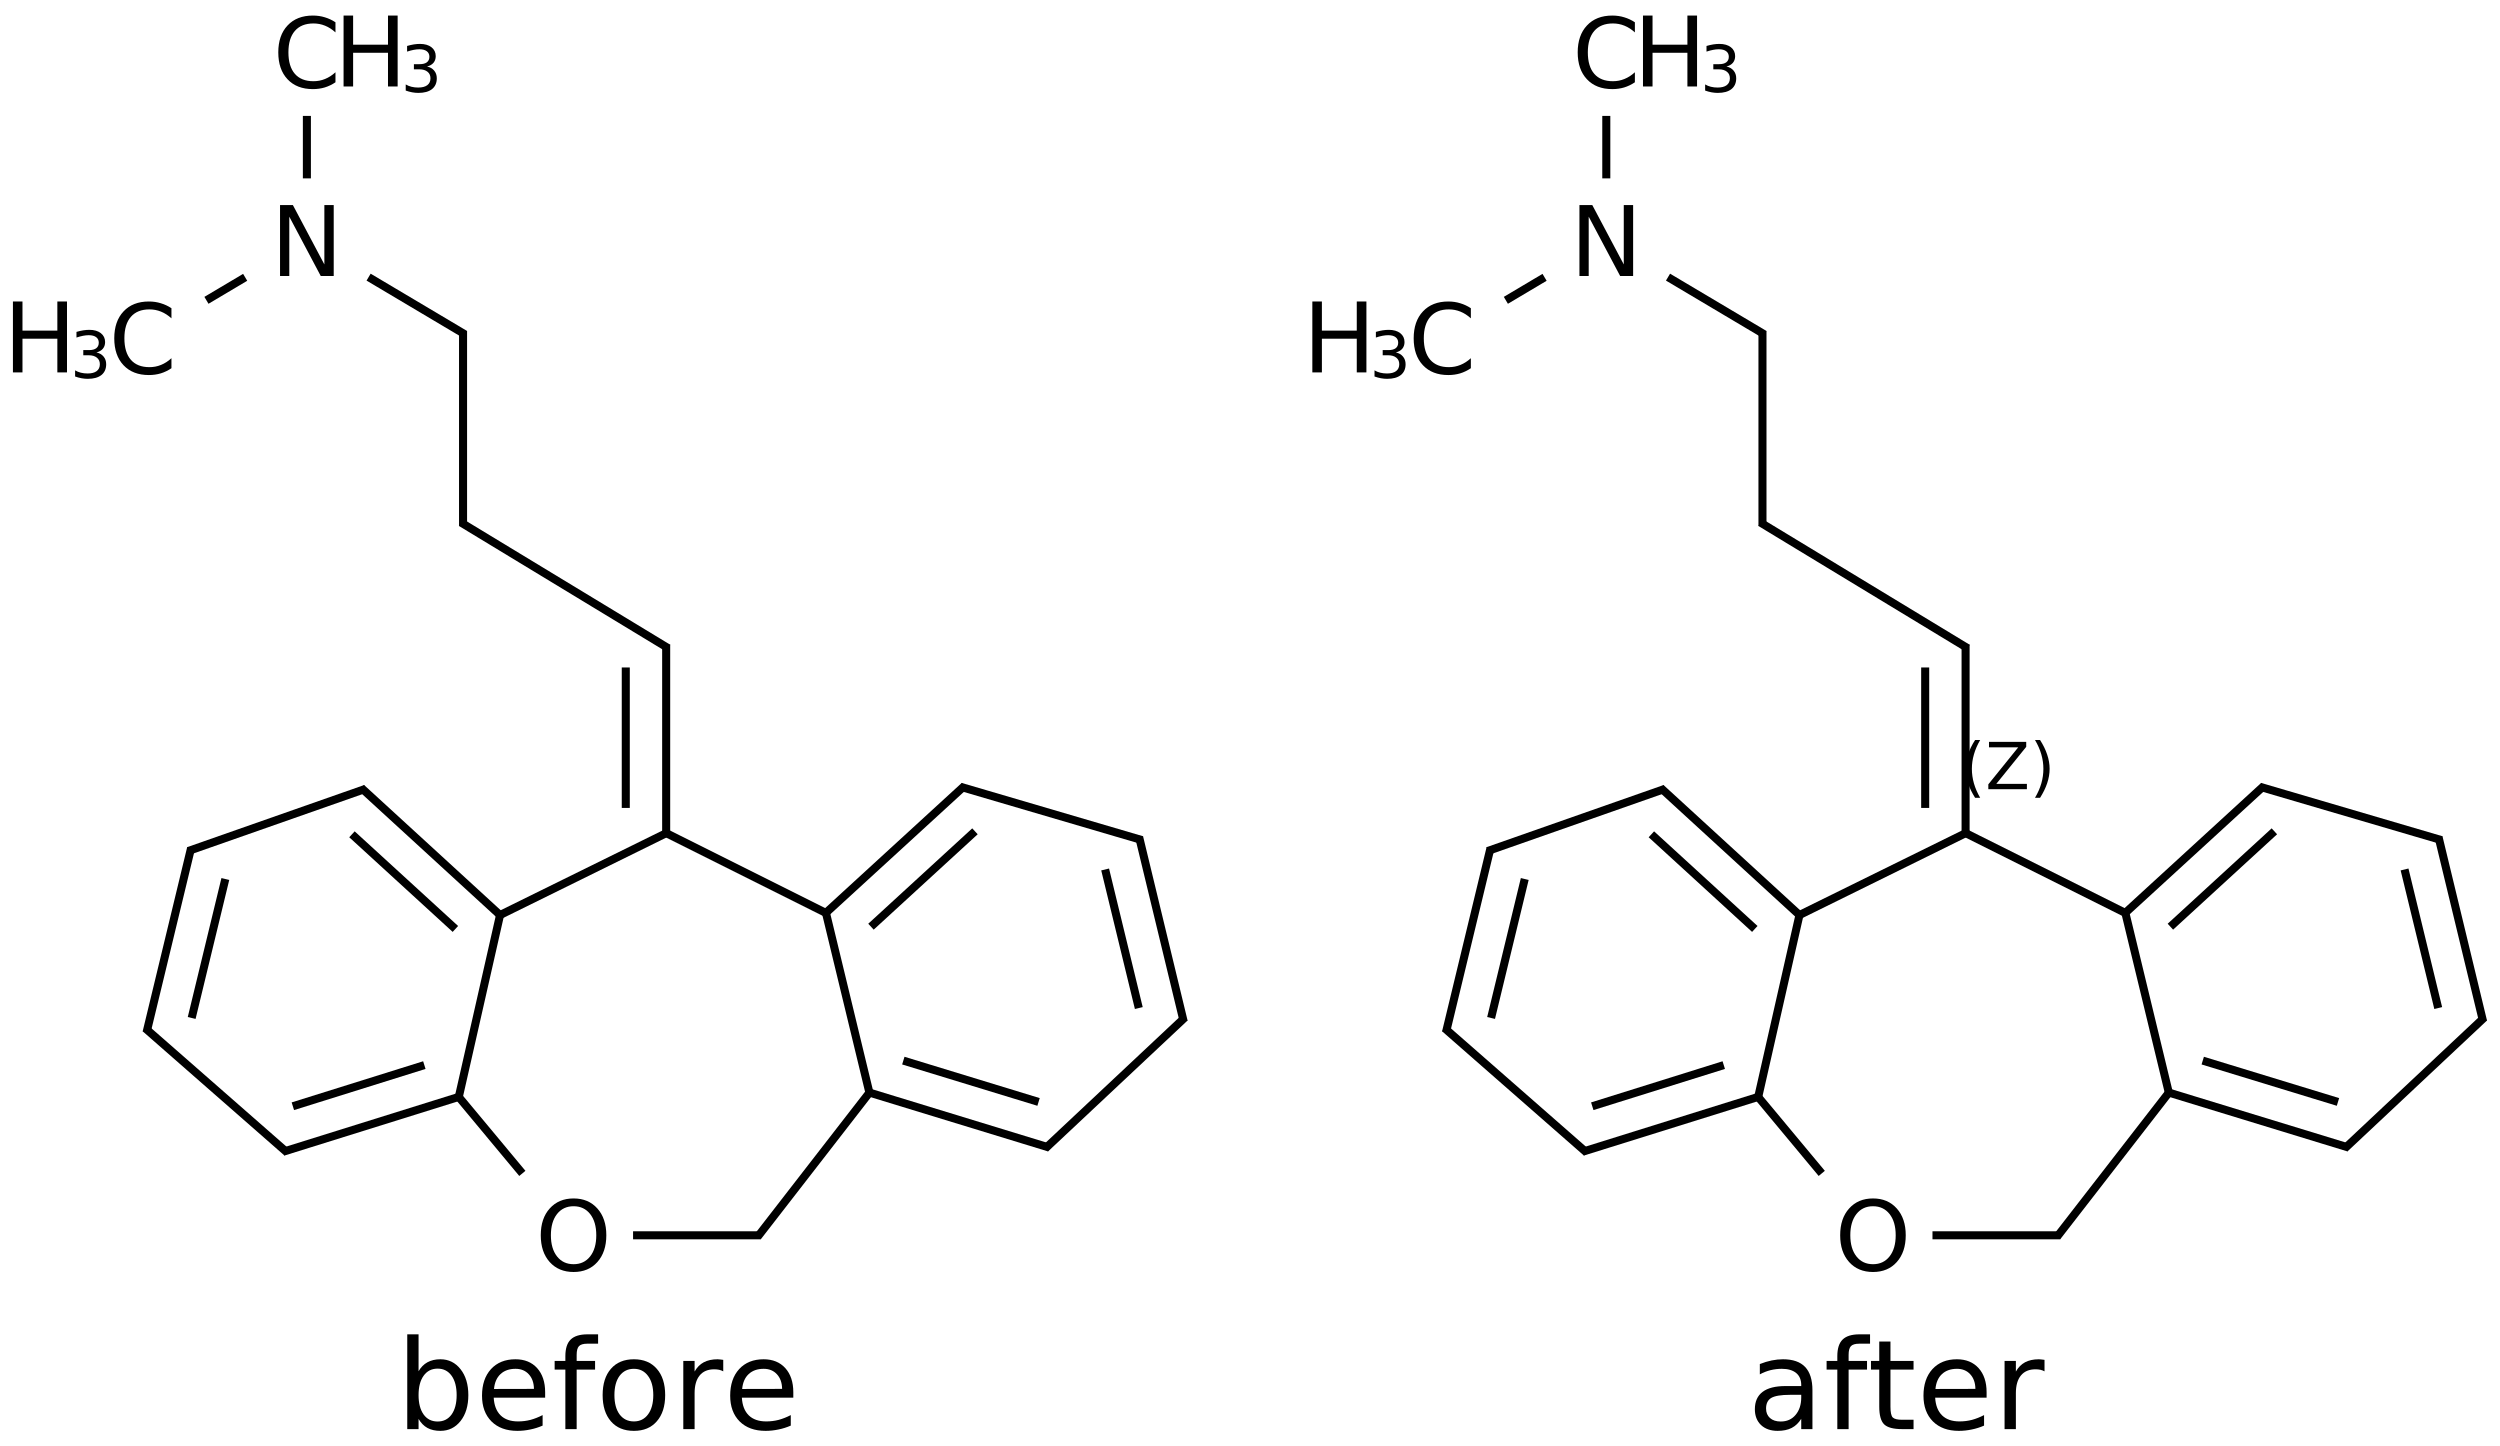 <?xml version="1.0" encoding="UTF-8"?>
<svg xmlns="http://www.w3.org/2000/svg" xmlns:xlink="http://www.w3.org/1999/xlink" width="401pt" height="232pt" viewBox="0 0 401 232" version="1.1">
<defs>
<g>
<symbol overflow="visible" id="glyph0-0">
<path style="stroke:none;" d="M 0.781 2.75 L 0.781 -11 L 8.578 -11 L 8.578 2.75 Z M 1.656 1.891 L 7.703 1.891 L 7.703 -10.125 L 1.656 -10.125 Z "/>
</symbol>
<symbol overflow="visible" id="glyph0-1">
<path style="stroke:none;" d="M 6.141 -10.328 C 5.023 -10.328 4.141 -9.91 3.484 -9.078 C 2.828 -8.242 2.5 -7.109 2.5 -5.672 C 2.5 -4.242 2.828 -3.113 3.484 -2.281 C 4.141 -1.445 5.023 -1.031 6.141 -1.031 C 7.254 -1.031 8.141 -1.445 8.797 -2.281 C 9.453 -3.113 9.781 -4.242 9.781 -5.672 C 9.781 -7.109 9.453 -8.242 8.797 -9.078 C 8.141 -9.91 7.254 -10.328 6.141 -10.328 Z M 6.141 -11.578 C 7.734 -11.578 9.004 -11.039 9.953 -9.969 C 10.91 -8.906 11.391 -7.473 11.391 -5.672 C 11.391 -3.879 10.91 -2.445 9.953 -1.375 C 9.004 -0.312 7.734 0.219 6.141 0.219 C 4.547 0.219 3.27 -0.312 2.312 -1.375 C 1.352 -2.445 0.875 -3.879 0.875 -5.672 C 0.875 -7.473 1.352 -8.906 2.312 -9.969 C 3.27 -11.039 4.547 -11.578 6.141 -11.578 Z "/>
</symbol>
<symbol overflow="visible" id="glyph0-2">
<path style="stroke:none;" d="M 1.531 -11.375 L 3.594 -11.375 L 8.641 -1.859 L 8.641 -11.375 L 10.141 -11.375 L 10.141 0 L 8.062 0 L 3.016 -9.516 L 3.016 0 L 1.531 0 Z "/>
</symbol>
<symbol overflow="visible" id="glyph0-3">
<path style="stroke:none;" d="M 10.047 -10.5 L 10.047 -8.875 C 9.523 -9.352 8.969 -9.711 8.375 -9.953 C 7.789 -10.191 7.172 -10.312 6.516 -10.312 C 5.211 -10.312 4.219 -9.91 3.531 -9.109 C 2.844 -8.316 2.5 -7.172 2.5 -5.672 C 2.5 -4.172 2.844 -3.023 3.531 -2.234 C 4.219 -1.441 5.211 -1.047 6.516 -1.047 C 7.172 -1.047 7.789 -1.164 8.375 -1.406 C 8.969 -1.645 9.523 -2.004 10.047 -2.484 L 10.047 -0.875 C 9.504 -0.508 8.93 -0.234 8.328 -0.047 C 7.734 0.129 7.098 0.219 6.422 0.219 C 4.703 0.219 3.348 -0.305 2.359 -1.359 C 1.367 -2.41 0.875 -3.848 0.875 -5.672 C 0.875 -7.492 1.367 -8.93 2.359 -9.984 C 3.348 -11.047 4.703 -11.578 6.422 -11.578 C 7.109 -11.578 7.75 -11.484 8.344 -11.297 C 8.945 -11.117 9.516 -10.852 10.047 -10.5 Z "/>
</symbol>
<symbol overflow="visible" id="glyph0-4">
<path style="stroke:none;" d="M 1.531 -11.375 L 3.062 -11.375 L 3.062 -6.703 L 8.656 -6.703 L 8.656 -11.375 L 10.203 -11.375 L 10.203 0 L 8.656 0 L 8.656 -5.406 L 3.062 -5.406 L 3.062 0 L 1.531 0 Z "/>
</symbol>
<symbol overflow="visible" id="glyph1-0">
<path style="stroke:none;" d="M 0.516 1.844 L 0.516 -7.344 L 5.719 -7.344 L 5.719 1.844 Z M 1.109 1.266 L 5.141 1.266 L 5.141 -6.75 L 1.109 -6.75 Z "/>
</symbol>
<symbol overflow="visible" id="glyph1-1">
<path style="stroke:none;" d="M 4.219 -4.094 C 4.707 -3.988 5.086 -3.77 5.359 -3.438 C 5.641 -3.102 5.781 -2.691 5.781 -2.203 C 5.781 -1.453 5.523 -0.875 5.016 -0.469 C 4.504 -0.062 3.77 0.141 2.812 0.141 C 2.5 0.141 2.172 0.109 1.828 0.047 C 1.492 -0.016 1.148 -0.109 0.797 -0.234 L 0.797 -1.219 C 1.078 -1.051 1.383 -0.926 1.719 -0.844 C 2.062 -0.758 2.422 -0.719 2.797 -0.719 C 3.43 -0.719 3.914 -0.844 4.25 -1.094 C 4.594 -1.352 4.766 -1.723 4.766 -2.203 C 4.766 -2.648 4.609 -3 4.297 -3.25 C 3.984 -3.508 3.547 -3.641 2.984 -3.641 L 2.109 -3.641 L 2.109 -4.469 L 3.031 -4.469 C 3.531 -4.469 3.914 -4.566 4.188 -4.766 C 4.457 -4.973 4.594 -5.27 4.594 -5.656 C 4.594 -6.039 4.453 -6.336 4.172 -6.547 C 3.898 -6.754 3.504 -6.859 2.984 -6.859 C 2.703 -6.859 2.398 -6.828 2.078 -6.766 C 1.754 -6.703 1.398 -6.609 1.016 -6.484 L 1.016 -7.391 C 1.41 -7.504 1.773 -7.586 2.109 -7.641 C 2.453 -7.691 2.773 -7.719 3.078 -7.719 C 3.859 -7.719 4.473 -7.539 4.922 -7.188 C 5.379 -6.832 5.609 -6.352 5.609 -5.75 C 5.609 -5.332 5.488 -4.977 5.25 -4.688 C 5.008 -4.406 4.664 -4.207 4.219 -4.094 Z "/>
</symbol>
<symbol overflow="visible" id="glyph1-2">
<path style="stroke:none;" d="M 3.219 -7.891 C 2.77 -7.117 2.438 -6.348 2.219 -5.578 C 2 -4.816 1.891 -4.047 1.891 -3.266 C 1.891 -2.484 2 -1.707 2.219 -0.938 C 2.438 -0.176 2.77 0.594 3.219 1.375 L 2.406 1.375 C 1.906 0.57 1.523 -0.207 1.266 -0.969 C 1.016 -1.738 0.891 -2.504 0.891 -3.266 C 0.891 -4.023 1.016 -4.785 1.266 -5.547 C 1.516 -6.316 1.895 -7.098 2.406 -7.891 Z "/>
</symbol>
<symbol overflow="visible" id="glyph1-3">
<path style="stroke:none;" d="M 0.578 -7.594 L 6.547 -7.594 L 6.547 -6.797 L 1.75 -0.859 L 6.656 -0.859 L 6.656 0 L 0.469 0 L 0.469 -0.781 L 5.266 -6.719 L 0.578 -6.719 Z "/>
</symbol>
<symbol overflow="visible" id="glyph1-4">
<path style="stroke:none;" d="M 0.828 -7.891 L 1.641 -7.891 C 2.148 -7.098 2.531 -6.316 2.781 -5.547 C 3.039 -4.785 3.172 -4.023 3.172 -3.266 C 3.172 -2.504 3.039 -1.738 2.781 -0.969 C 2.531 -0.207 2.148 0.57 1.641 1.375 L 0.828 1.375 C 1.285 0.594 1.625 -0.176 1.844 -0.938 C 2.062 -1.707 2.172 -2.484 2.172 -3.266 C 2.172 -4.047 2.062 -4.816 1.844 -5.578 C 1.625 -6.348 1.285 -7.117 0.828 -7.891 Z "/>
</symbol>
<symbol overflow="visible" id="glyph2-0">
<path style="stroke:none;" d="M 1 3.531 L 1 -14.109 L 11 -14.109 L 11 3.531 Z M 2.125 2.422 L 9.891 2.422 L 9.891 -12.984 L 2.125 -12.984 Z "/>
</symbol>
<symbol overflow="visible" id="glyph2-1">
<path style="stroke:none;" d="M 9.734 -5.453 C 9.734 -6.773 9.461 -7.812 8.922 -8.562 C 8.379 -9.32 7.633 -9.703 6.688 -9.703 C 5.727 -9.703 4.977 -9.32 4.438 -8.562 C 3.895 -7.812 3.625 -6.773 3.625 -5.453 C 3.625 -4.141 3.895 -3.102 4.438 -2.344 C 4.977 -1.594 5.727 -1.219 6.688 -1.219 C 7.633 -1.219 8.379 -1.594 8.922 -2.344 C 9.461 -3.102 9.734 -4.141 9.734 -5.453 Z M 3.625 -9.281 C 4 -9.926 4.473 -10.406 5.047 -10.719 C 5.629 -11.039 6.32 -11.203 7.125 -11.203 C 8.445 -11.203 9.523 -10.672 10.359 -9.609 C 11.191 -8.555 11.609 -7.172 11.609 -5.453 C 11.609 -3.734 11.191 -2.348 10.359 -1.297 C 9.523 -0.242 8.445 0.281 7.125 0.281 C 6.32 0.281 5.629 0.125 5.047 -0.188 C 4.473 -0.508 4 -0.992 3.625 -1.641 L 3.625 0 L 1.812 0 L 1.812 -15.203 L 3.625 -15.203 Z "/>
</symbol>
<symbol overflow="visible" id="glyph2-2">
<path style="stroke:none;" d="M 11.234 -5.922 L 11.234 -5.047 L 2.984 -5.047 C 3.055 -3.805 3.426 -2.859 4.094 -2.203 C 4.758 -1.555 5.691 -1.234 6.891 -1.234 C 7.578 -1.234 8.242 -1.316 8.891 -1.484 C 9.535 -1.66 10.18 -1.914 10.828 -2.25 L 10.828 -0.562 C 10.18 -0.281 9.52 -0.07 8.844 0.062 C 8.164 0.207 7.477 0.281 6.781 0.281 C 5.031 0.281 3.645 -0.223 2.625 -1.234 C 1.613 -2.254 1.109 -3.629 1.109 -5.359 C 1.109 -7.148 1.586 -8.57 2.547 -9.625 C 3.516 -10.676 4.82 -11.203 6.469 -11.203 C 7.938 -11.203 9.098 -10.727 9.953 -9.781 C 10.805 -8.832 11.234 -7.547 11.234 -5.922 Z M 9.438 -6.453 C 9.426 -7.43 9.148 -8.211 8.609 -8.797 C 8.078 -9.379 7.367 -9.672 6.484 -9.672 C 5.484 -9.672 4.68 -9.391 4.078 -8.828 C 3.473 -8.266 3.125 -7.469 3.031 -6.438 Z "/>
</symbol>
<symbol overflow="visible" id="glyph2-3">
<path style="stroke:none;" d="M 7.422 -15.203 L 7.422 -13.703 L 5.703 -13.703 C 5.055 -13.703 4.609 -13.57 4.359 -13.312 C 4.109 -13.051 3.984 -12.582 3.984 -11.906 L 3.984 -10.938 L 6.938 -10.938 L 6.938 -9.547 L 3.984 -9.547 L 3.984 0 L 2.172 0 L 2.172 -9.547 L 0.453 -9.547 L 0.453 -10.938 L 2.172 -10.938 L 2.172 -11.703 C 2.172 -12.922 2.453 -13.805 3.016 -14.359 C 3.586 -14.922 4.488 -15.203 5.719 -15.203 Z "/>
</symbol>
<symbol overflow="visible" id="glyph2-4">
<path style="stroke:none;" d="M 6.125 -9.672 C 5.156 -9.672 4.391 -9.297 3.828 -8.547 C 3.273 -7.797 3 -6.766 3 -5.453 C 3 -4.148 3.273 -3.117 3.828 -2.359 C 4.391 -1.609 5.156 -1.234 6.125 -1.234 C 7.082 -1.234 7.836 -1.609 8.391 -2.359 C 8.953 -3.117 9.234 -4.148 9.234 -5.453 C 9.234 -6.754 8.953 -7.781 8.391 -8.531 C 7.836 -9.289 7.082 -9.672 6.125 -9.672 Z M 6.125 -11.203 C 7.688 -11.203 8.91 -10.691 9.797 -9.672 C 10.691 -8.66 11.141 -7.254 11.141 -5.453 C 11.141 -3.672 10.691 -2.27 9.797 -1.25 C 8.91 -0.227 7.688 0.281 6.125 0.281 C 4.551 0.281 3.32 -0.227 2.438 -1.25 C 1.551 -2.27 1.109 -3.672 1.109 -5.453 C 1.109 -7.254 1.551 -8.66 2.438 -9.672 C 3.32 -10.691 4.551 -11.203 6.125 -11.203 Z "/>
</symbol>
<symbol overflow="visible" id="glyph2-5">
<path style="stroke:none;" d="M 8.219 -9.266 C 8.02 -9.379 7.801 -9.461 7.562 -9.516 C 7.32 -9.566 7.062 -9.594 6.781 -9.594 C 5.758 -9.594 4.977 -9.266 4.438 -8.609 C 3.895 -7.953 3.625 -7.004 3.625 -5.766 L 3.625 0 L 1.812 0 L 1.812 -10.938 L 3.625 -10.938 L 3.625 -9.234 C 4 -9.898 4.488 -10.395 5.094 -10.719 C 5.695 -11.039 6.438 -11.203 7.312 -11.203 C 7.426 -11.203 7.555 -11.191 7.703 -11.172 C 7.859 -11.16 8.031 -11.141 8.219 -11.109 Z "/>
</symbol>
<symbol overflow="visible" id="glyph2-6">
<path style="stroke:none;" d="M 6.859 -5.5 C 5.398 -5.5 4.391 -5.332 3.828 -5 C 3.273 -4.664 3 -4.098 3 -3.297 C 3 -2.66 3.207 -2.156 3.625 -1.781 C 4.051 -1.406 4.625 -1.219 5.344 -1.219 C 6.344 -1.219 7.141 -1.57 7.734 -2.281 C 8.336 -2.988 8.641 -3.926 8.641 -5.094 L 8.641 -5.5 Z M 10.438 -6.234 L 10.438 0 L 8.641 0 L 8.641 -1.656 C 8.234 -1 7.723 -0.508 7.109 -0.188 C 6.492 0.125 5.742 0.281 4.859 0.281 C 3.742 0.281 2.852 -0.031 2.188 -0.656 C 1.531 -1.289 1.203 -2.133 1.203 -3.188 C 1.203 -4.414 1.613 -5.344 2.438 -5.969 C 3.258 -6.594 4.488 -6.906 6.125 -6.906 L 8.641 -6.906 L 8.641 -7.078 C 8.641 -7.91 8.367 -8.551 7.828 -9 C 7.285 -9.445 6.52 -9.672 5.531 -9.672 C 4.906 -9.672 4.297 -9.598 3.703 -9.453 C 3.117 -9.305 2.551 -9.082 2 -8.781 L 2 -10.438 C 2.656 -10.695 3.289 -10.891 3.906 -11.016 C 4.531 -11.141 5.133 -11.203 5.719 -11.203 C 7.301 -11.203 8.484 -10.789 9.266 -9.969 C 10.047 -9.145 10.438 -7.898 10.438 -6.234 Z "/>
</symbol>
<symbol overflow="visible" id="glyph2-7">
<path style="stroke:none;" d="M 3.656 -14.047 L 3.656 -10.938 L 7.359 -10.938 L 7.359 -9.547 L 3.656 -9.547 L 3.656 -3.609 C 3.656 -2.711 3.773 -2.133 4.016 -1.875 C 4.266 -1.625 4.766 -1.5 5.516 -1.5 L 7.359 -1.5 L 7.359 0 L 5.516 0 C 4.129 0 3.172 -0.254 2.641 -0.766 C 2.117 -1.285 1.859 -2.234 1.859 -3.609 L 1.859 -9.547 L 0.531 -9.547 L 0.531 -10.938 L 1.859 -10.938 L 1.859 -14.047 Z "/>
</symbol>
</g>
</defs>
<g id="surface757">
<g style="fill:rgb(0%,0%,0%);fill-opacity:1;">
  <use xlink:href="#glyph0-1" x="85.863" y="203.809"/>
</g>
<g style="fill:rgb(0%,0%,0%);fill-opacity:1;">
  <use xlink:href="#glyph0-2" x="43.387" y="44.273"/>
</g>
<g style="fill:rgb(0%,0%,0%);fill-opacity:1;">
  <use xlink:href="#glyph0-3" x="17.453" y="59.938"/>
</g>
<g style="fill:rgb(0%,0%,0%);fill-opacity:1;">
  <use xlink:href="#glyph0-4" x="0.543" y="59.734"/>
</g>
<g style="fill:rgb(0%,0%,0%);fill-opacity:1;">
  <use xlink:href="#glyph1-1" x="11.25" y="60.625"/>
</g>
<g style="fill:rgb(0%,0%,0%);fill-opacity:1;">
  <use xlink:href="#glyph0-3" x="43.762" y="14.074"/>
</g>
<g style="fill:rgb(0%,0%,0%);fill-opacity:1;">
  <use xlink:href="#glyph0-4" x="53.578" y="13.871"/>
</g>
<g style="fill:rgb(0%,0%,0%);fill-opacity:1;">
  <use xlink:href="#glyph1-1" x="64.281" y="14.762"/>
</g>
<path style="fill:none;stroke-width:0.043;stroke-linecap:butt;stroke-linejoin:miter;stroke:rgb(0%,0%,0%);stroke-opacity:1;stroke-miterlimit:10;" d="M 1.901 4.617 L 2.808 4.17 " transform="matrix(30,0,0,30,22.914,8.392)"/>
<path style="fill:none;stroke-width:0.043;stroke-linecap:butt;stroke-linejoin:miter;stroke:rgb(0%,0%,0%);stroke-opacity:1;stroke-miterlimit:10;" d="M 3.661 4.606 L 2.789 4.17 " transform="matrix(30,0,0,30,22.914,8.392)"/>
<path style="fill:none;stroke-width:0.043;stroke-linecap:butt;stroke-linejoin:miter;stroke:rgb(0%,0%,0%);stroke-opacity:1;stroke-miterlimit:10;" d="M 2.029 5.994 L 1.682 5.577 " transform="matrix(30,0,0,30,22.914,8.392)"/>
<path style="fill:none;stroke-width:0.043;stroke-linecap:butt;stroke-linejoin:miter;stroke:rgb(0%,0%,0%);stroke-opacity:1;stroke-miterlimit:10;" d="M 2.621 6.325 L 3.304 6.325 " transform="matrix(30,0,0,30,22.914,8.392)"/>
<path style="fill:none;stroke-width:0.043;stroke-linecap:butt;stroke-linejoin:miter;stroke:rgb(0%,0%,0%);stroke-opacity:1;stroke-miterlimit:10;" d="M 1.687 5.595 L 1.912 4.603 " transform="matrix(30,0,0,30,22.914,8.392)"/>
<path style="fill:none;stroke-width:0.043;stroke-linecap:butt;stroke-linejoin:miter;stroke:rgb(0%,0%,0%);stroke-opacity:1;stroke-miterlimit:10;" d="M 2.798 3.167 L 2.798 4.174 " transform="matrix(30,0,0,30,22.914,8.392)"/>
<path style="fill:none;stroke-width:0.043;stroke-linecap:butt;stroke-linejoin:miter;stroke:rgb(0%,0%,0%);stroke-opacity:1;stroke-miterlimit:10;" d="M 2.582 3.289 L 2.582 4.04 " transform="matrix(30,0,0,30,22.914,8.392)"/>
<path style="fill:none;stroke-width:0.043;stroke-linecap:butt;stroke-linejoin:miter;stroke:rgb(0%,0%,0%);stroke-opacity:1;stroke-miterlimit:10;" d="M 3.887 5.572 L 3.65 4.592 " transform="matrix(30,0,0,30,22.914,8.392)"/>
<path style="fill:none;stroke-width:0.043;stroke-linecap:butt;stroke-linejoin:miter;stroke:rgb(0%,0%,0%);stroke-opacity:1;stroke-miterlimit:10;" d="M 3.287 6.333 L 3.891 5.554 " transform="matrix(30,0,0,30,22.914,8.392)"/>
<path style="fill:none;stroke-width:0.043;stroke-linecap:butt;stroke-linejoin:miter;stroke:rgb(0%,0%,0%);stroke-opacity:1;stroke-miterlimit:10;" d="M 1.207 1.202 L 1.722 1.508 " transform="matrix(30,0,0,30,22.914,8.392)"/>
<path style="fill:none;stroke-width:0.043;stroke-linecap:butt;stroke-linejoin:miter;stroke:rgb(0%,0%,0%);stroke-opacity:1;stroke-miterlimit:10;" d="M 1.701 2.514 L 2.809 3.186 " transform="matrix(30,0,0,30,22.914,8.392)"/>
<path style="fill:none;stroke-width:0.043;stroke-linecap:butt;stroke-linejoin:miter;stroke:rgb(0%,0%,0%);stroke-opacity:1;stroke-miterlimit:10;" d="M 4.393 3.922 L 3.652 4.601 " transform="matrix(30,0,0,30,22.914,8.392)"/>
<path style="fill:none;stroke-width:0.043;stroke-linecap:butt;stroke-linejoin:miter;stroke:rgb(0%,0%,0%);stroke-opacity:1;stroke-miterlimit:10;" d="M 4.449 4.165 L 3.893 4.675 " transform="matrix(30,0,0,30,22.914,8.392)"/>
<path style="fill:none;stroke-width:0.043;stroke-linecap:butt;stroke-linejoin:miter;stroke:rgb(0%,0%,0%);stroke-opacity:1;stroke-miterlimit:10;" d="M 1.168 3.933 L 1.91 4.613 " transform="matrix(30,0,0,30,22.914,8.392)"/>
<path style="fill:none;stroke-width:0.043;stroke-linecap:butt;stroke-linejoin:miter;stroke:rgb(0%,0%,0%);stroke-opacity:1;stroke-miterlimit:10;" d="M 1.118 4.181 L 1.671 4.687 " transform="matrix(30,0,0,30,22.914,8.392)"/>
<path style="fill:none;stroke-width:0.043;stroke-linecap:butt;stroke-linejoin:miter;stroke:rgb(0%,0%,0%);stroke-opacity:1;stroke-miterlimit:10;" d="M 1.712 1.49 L 1.712 2.532 " transform="matrix(30,0,0,30,22.914,8.392)"/>
<path style="fill:none;stroke-width:0.043;stroke-linecap:butt;stroke-linejoin:miter;stroke:rgb(0%,0%,0%);stroke-opacity:1;stroke-miterlimit:10;" d="M 0.751 5.878 L 1.689 5.585 " transform="matrix(30,0,0,30,22.914,8.392)"/>
<path style="fill:none;stroke-width:0.043;stroke-linecap:butt;stroke-linejoin:miter;stroke:rgb(0%,0%,0%);stroke-opacity:1;stroke-miterlimit:10;" d="M 0.802 5.635 L 1.505 5.415 " transform="matrix(30,0,0,30,22.914,8.392)"/>
<path style="fill:none;stroke-width:0.043;stroke-linecap:butt;stroke-linejoin:miter;stroke:rgb(0%,0%,0%);stroke-opacity:1;stroke-miterlimit:10;" d="M 4.846 5.856 L 3.885 5.562 " transform="matrix(30,0,0,30,22.914,8.392)"/>
<path style="fill:none;stroke-width:0.043;stroke-linecap:butt;stroke-linejoin:miter;stroke:rgb(0%,0%,0%);stroke-opacity:1;stroke-miterlimit:10;" d="M 4.789 5.612 L 4.066 5.391 " transform="matrix(30,0,0,30,22.914,8.392)"/>
<path style="fill:none;stroke-width:0.043;stroke-linecap:butt;stroke-linejoin:miter;stroke:rgb(0%,0%,0%);stroke-opacity:1;stroke-miterlimit:10;" d="M 0.34 1.326 L 0.547 1.203 " transform="matrix(30,0,0,30,22.914,8.392)"/>
<path style="fill:none;stroke-width:0.043;stroke-linecap:butt;stroke-linejoin:miter;stroke:rgb(0%,0%,0%);stroke-opacity:1;stroke-miterlimit:10;" d="M 0.877 0.34 L 0.877 0.674 " transform="matrix(30,0,0,30,22.914,8.392)"/>
<path style="fill:none;stroke-width:0.043;stroke-linecap:butt;stroke-linejoin:miter;stroke:rgb(0%,0%,0%);stroke-opacity:1;stroke-miterlimit:10;" d="M 5.342 4.212 L 4.372 3.927 " transform="matrix(30,0,0,30,22.914,8.392)"/>
<path style="fill:none;stroke-width:0.043;stroke-linecap:butt;stroke-linejoin:miter;stroke:rgb(0%,0%,0%);stroke-opacity:1;stroke-miterlimit:10;" d="M 0.244 4.27 L 1.19 3.938 " transform="matrix(30,0,0,30,22.914,8.392)"/>
<path style="fill:none;stroke-width:0.043;stroke-linecap:butt;stroke-linejoin:miter;stroke:rgb(0%,0%,0%);stroke-opacity:1;stroke-miterlimit:10;" d="M 0.02 5.239 L 0.258 4.254 " transform="matrix(30,0,0,30,22.914,8.392)"/>
<path style="fill:none;stroke-width:0.043;stroke-linecap:butt;stroke-linejoin:miter;stroke:rgb(0%,0%,0%);stroke-opacity:1;stroke-miterlimit:10;" d="M 0.261 5.163 L 0.441 4.42 " transform="matrix(30,0,0,30,22.914,8.392)"/>
<path style="fill:none;stroke-width:0.043;stroke-linecap:butt;stroke-linejoin:miter;stroke:rgb(0%,0%,0%);stroke-opacity:1;stroke-miterlimit:10;" d="M 0.013 5.218 L 0.772 5.883 " transform="matrix(30,0,0,30,22.914,8.392)"/>
<path style="fill:none;stroke-width:0.043;stroke-linecap:butt;stroke-linejoin:miter;stroke:rgb(0%,0%,0%);stroke-opacity:1;stroke-miterlimit:10;" d="M 5.565 5.182 L 5.327 4.197 " transform="matrix(30,0,0,30,22.914,8.392)"/>
<path style="fill:none;stroke-width:0.043;stroke-linecap:butt;stroke-linejoin:miter;stroke:rgb(0%,0%,0%);stroke-opacity:1;stroke-miterlimit:10;" d="M 5.325 5.11 L 5.145 4.369 " transform="matrix(30,0,0,30,22.914,8.392)"/>
<path style="fill:none;stroke-width:0.043;stroke-linecap:butt;stroke-linejoin:miter;stroke:rgb(0%,0%,0%);stroke-opacity:1;stroke-miterlimit:10;" d="M 5.571 5.161 L 4.825 5.861 " transform="matrix(30,0,0,30,22.914,8.392)"/>
<g style="fill:rgb(0%,0%,0%);fill-opacity:1;">
  <use xlink:href="#glyph2-1" x="63.512" y="229.23"/>
  <use xlink:href="#glyph2-2" x="76.207" y="229.23"/>
  <use xlink:href="#glyph2-3" x="88.512" y="229.23"/>
  <use xlink:href="#glyph2-4" x="95.553" y="229.23"/>
  <use xlink:href="#glyph2-5" x="107.789" y="229.23"/>
  <use xlink:href="#glyph2-2" x="116.012" y="229.23"/>
</g>
<g style="fill:rgb(0%,0%,0%);fill-opacity:1;">
  <use xlink:href="#glyph0-1" x="294.289" y="203.809"/>
</g>
<g style="fill:rgb(0%,0%,0%);fill-opacity:1;">
  <use xlink:href="#glyph0-2" x="251.812" y="44.273"/>
</g>
<g style="fill:rgb(0%,0%,0%);fill-opacity:1;">
  <use xlink:href="#glyph0-3" x="225.879" y="59.938"/>
</g>
<g style="fill:rgb(0%,0%,0%);fill-opacity:1;">
  <use xlink:href="#glyph0-4" x="208.969" y="59.734"/>
</g>
<g style="fill:rgb(0%,0%,0%);fill-opacity:1;">
  <use xlink:href="#glyph1-1" x="219.676" y="60.625"/>
</g>
<g style="fill:rgb(0%,0%,0%);fill-opacity:1;">
  <use xlink:href="#glyph0-3" x="252.188" y="14.074"/>
</g>
<g style="fill:rgb(0%,0%,0%);fill-opacity:1;">
  <use xlink:href="#glyph0-4" x="262.004" y="13.871"/>
</g>
<g style="fill:rgb(0%,0%,0%);fill-opacity:1;">
  <use xlink:href="#glyph1-1" x="272.707" y="14.762"/>
</g>
<path style="fill:none;stroke-width:0.043;stroke-linecap:butt;stroke-linejoin:miter;stroke:rgb(0%,0%,0%);stroke-opacity:1;stroke-miterlimit:10;" d="M 1.901 4.617 L 2.808 4.17 " transform="matrix(30,0,0,30,231.34,8.392)"/>
<path style="fill:none;stroke-width:0.043;stroke-linecap:butt;stroke-linejoin:miter;stroke:rgb(0%,0%,0%);stroke-opacity:1;stroke-miterlimit:10;" d="M 3.661 4.606 L 2.789 4.17 " transform="matrix(30,0,0,30,231.34,8.392)"/>
<path style="fill:none;stroke-width:0.043;stroke-linecap:butt;stroke-linejoin:miter;stroke:rgb(0%,0%,0%);stroke-opacity:1;stroke-miterlimit:10;" d="M 2.029 5.994 L 1.682 5.577 " transform="matrix(30,0,0,30,231.34,8.392)"/>
<path style="fill:none;stroke-width:0.043;stroke-linecap:butt;stroke-linejoin:miter;stroke:rgb(0%,0%,0%);stroke-opacity:1;stroke-miterlimit:10;" d="M 2.621 6.325 L 3.304 6.325 " transform="matrix(30,0,0,30,231.34,8.392)"/>
<path style="fill:none;stroke-width:0.043;stroke-linecap:butt;stroke-linejoin:miter;stroke:rgb(0%,0%,0%);stroke-opacity:1;stroke-miterlimit:10;" d="M 1.687 5.595 L 1.912 4.603 " transform="matrix(30,0,0,30,231.34,8.392)"/>
<path style="fill:none;stroke-width:0.043;stroke-linecap:butt;stroke-linejoin:miter;stroke:rgb(0%,0%,0%);stroke-opacity:1;stroke-miterlimit:10;" d="M 2.798 3.167 L 2.798 4.174 " transform="matrix(30,0,0,30,231.34,8.392)"/>
<path style="fill:none;stroke-width:0.043;stroke-linecap:butt;stroke-linejoin:miter;stroke:rgb(0%,0%,0%);stroke-opacity:1;stroke-miterlimit:10;" d="M 2.582 3.289 L 2.582 4.04 " transform="matrix(30,0,0,30,231.34,8.392)"/>
<path style="fill:none;stroke-width:0.043;stroke-linecap:butt;stroke-linejoin:miter;stroke:rgb(0%,0%,0%);stroke-opacity:1;stroke-miterlimit:10;" d="M 3.887 5.572 L 3.65 4.592 " transform="matrix(30,0,0,30,231.34,8.392)"/>
<path style="fill:none;stroke-width:0.043;stroke-linecap:butt;stroke-linejoin:miter;stroke:rgb(0%,0%,0%);stroke-opacity:1;stroke-miterlimit:10;" d="M 3.287 6.333 L 3.891 5.554 " transform="matrix(30,0,0,30,231.34,8.392)"/>
<path style="fill:none;stroke-width:0.043;stroke-linecap:butt;stroke-linejoin:miter;stroke:rgb(0%,0%,0%);stroke-opacity:1;stroke-miterlimit:10;" d="M 1.207 1.202 L 1.722 1.508 " transform="matrix(30,0,0,30,231.34,8.392)"/>
<path style="fill:none;stroke-width:0.043;stroke-linecap:butt;stroke-linejoin:miter;stroke:rgb(0%,0%,0%);stroke-opacity:1;stroke-miterlimit:10;" d="M 1.701 2.514 L 2.809 3.186 " transform="matrix(30,0,0,30,231.34,8.392)"/>
<path style="fill:none;stroke-width:0.043;stroke-linecap:butt;stroke-linejoin:miter;stroke:rgb(0%,0%,0%);stroke-opacity:1;stroke-miterlimit:10;" d="M 4.393 3.922 L 3.652 4.601 " transform="matrix(30,0,0,30,231.34,8.392)"/>
<path style="fill:none;stroke-width:0.043;stroke-linecap:butt;stroke-linejoin:miter;stroke:rgb(0%,0%,0%);stroke-opacity:1;stroke-miterlimit:10;" d="M 4.449 4.165 L 3.893 4.675 " transform="matrix(30,0,0,30,231.34,8.392)"/>
<path style="fill:none;stroke-width:0.043;stroke-linecap:butt;stroke-linejoin:miter;stroke:rgb(0%,0%,0%);stroke-opacity:1;stroke-miterlimit:10;" d="M 1.168 3.933 L 1.91 4.613 " transform="matrix(30,0,0,30,231.34,8.392)"/>
<path style="fill:none;stroke-width:0.043;stroke-linecap:butt;stroke-linejoin:miter;stroke:rgb(0%,0%,0%);stroke-opacity:1;stroke-miterlimit:10;" d="M 1.118 4.181 L 1.671 4.687 " transform="matrix(30,0,0,30,231.34,8.392)"/>
<path style="fill:none;stroke-width:0.043;stroke-linecap:butt;stroke-linejoin:miter;stroke:rgb(0%,0%,0%);stroke-opacity:1;stroke-miterlimit:10;" d="M 1.712 1.49 L 1.712 2.532 " transform="matrix(30,0,0,30,231.34,8.392)"/>
<path style="fill:none;stroke-width:0.043;stroke-linecap:butt;stroke-linejoin:miter;stroke:rgb(0%,0%,0%);stroke-opacity:1;stroke-miterlimit:10;" d="M 0.751 5.878 L 1.689 5.585 " transform="matrix(30,0,0,30,231.34,8.392)"/>
<path style="fill:none;stroke-width:0.043;stroke-linecap:butt;stroke-linejoin:miter;stroke:rgb(0%,0%,0%);stroke-opacity:1;stroke-miterlimit:10;" d="M 0.802 5.635 L 1.505 5.415 " transform="matrix(30,0,0,30,231.34,8.392)"/>
<path style="fill:none;stroke-width:0.043;stroke-linecap:butt;stroke-linejoin:miter;stroke:rgb(0%,0%,0%);stroke-opacity:1;stroke-miterlimit:10;" d="M 4.846 5.856 L 3.885 5.562 " transform="matrix(30,0,0,30,231.34,8.392)"/>
<path style="fill:none;stroke-width:0.043;stroke-linecap:butt;stroke-linejoin:miter;stroke:rgb(0%,0%,0%);stroke-opacity:1;stroke-miterlimit:10;" d="M 4.789 5.612 L 4.066 5.391 " transform="matrix(30,0,0,30,231.34,8.392)"/>
<path style="fill:none;stroke-width:0.043;stroke-linecap:butt;stroke-linejoin:miter;stroke:rgb(0%,0%,0%);stroke-opacity:1;stroke-miterlimit:10;" d="M 0.34 1.326 L 0.547 1.203 " transform="matrix(30,0,0,30,231.34,8.392)"/>
<path style="fill:none;stroke-width:0.043;stroke-linecap:butt;stroke-linejoin:miter;stroke:rgb(0%,0%,0%);stroke-opacity:1;stroke-miterlimit:10;" d="M 0.877 0.34 L 0.877 0.674 " transform="matrix(30,0,0,30,231.34,8.392)"/>
<path style="fill:none;stroke-width:0.043;stroke-linecap:butt;stroke-linejoin:miter;stroke:rgb(0%,0%,0%);stroke-opacity:1;stroke-miterlimit:10;" d="M 5.342 4.212 L 4.372 3.927 " transform="matrix(30,0,0,30,231.34,8.392)"/>
<path style="fill:none;stroke-width:0.043;stroke-linecap:butt;stroke-linejoin:miter;stroke:rgb(0%,0%,0%);stroke-opacity:1;stroke-miterlimit:10;" d="M 0.244 4.27 L 1.19 3.938 " transform="matrix(30,0,0,30,231.34,8.392)"/>
<path style="fill:none;stroke-width:0.043;stroke-linecap:butt;stroke-linejoin:miter;stroke:rgb(0%,0%,0%);stroke-opacity:1;stroke-miterlimit:10;" d="M 0.02 5.239 L 0.258 4.254 " transform="matrix(30,0,0,30,231.34,8.392)"/>
<path style="fill:none;stroke-width:0.043;stroke-linecap:butt;stroke-linejoin:miter;stroke:rgb(0%,0%,0%);stroke-opacity:1;stroke-miterlimit:10;" d="M 0.261 5.163 L 0.441 4.42 " transform="matrix(30,0,0,30,231.34,8.392)"/>
<path style="fill:none;stroke-width:0.043;stroke-linecap:butt;stroke-linejoin:miter;stroke:rgb(0%,0%,0%);stroke-opacity:1;stroke-miterlimit:10;" d="M 0.013 5.218 L 0.772 5.883 " transform="matrix(30,0,0,30,231.34,8.392)"/>
<path style="fill:none;stroke-width:0.043;stroke-linecap:butt;stroke-linejoin:miter;stroke:rgb(0%,0%,0%);stroke-opacity:1;stroke-miterlimit:10;" d="M 5.565 5.182 L 5.327 4.197 " transform="matrix(30,0,0,30,231.34,8.392)"/>
<path style="fill:none;stroke-width:0.043;stroke-linecap:butt;stroke-linejoin:miter;stroke:rgb(0%,0%,0%);stroke-opacity:1;stroke-miterlimit:10;" d="M 5.325 5.11 L 5.145 4.369 " transform="matrix(30,0,0,30,231.34,8.392)"/>
<path style="fill:none;stroke-width:0.043;stroke-linecap:butt;stroke-linejoin:miter;stroke:rgb(0%,0%,0%);stroke-opacity:1;stroke-miterlimit:10;" d="M 5.571 5.161 L 4.825 5.861 " transform="matrix(30,0,0,30,231.34,8.392)"/>
<g style="fill:rgb(0%,0%,0%);fill-opacity:1;">
  <use xlink:href="#glyph1-2" x="314.398" y="126.59"/>
  <use xlink:href="#glyph1-3" x="318.458" y="126.59"/>
  <use xlink:href="#glyph1-4" x="325.587" y="126.59"/>
</g>
<g style="fill:rgb(0%,0%,0%);fill-opacity:1;">
  <use xlink:href="#glyph2-6" x="280.277" y="229.23"/>
  <use xlink:href="#glyph2-3" x="292.533" y="229.23"/>
  <use xlink:href="#glyph2-7" x="299.574" y="229.23"/>
  <use xlink:href="#glyph2-2" x="307.416" y="229.23"/>
  <use xlink:href="#glyph2-5" x="319.721" y="229.23"/>
</g>
</g>
</svg>
